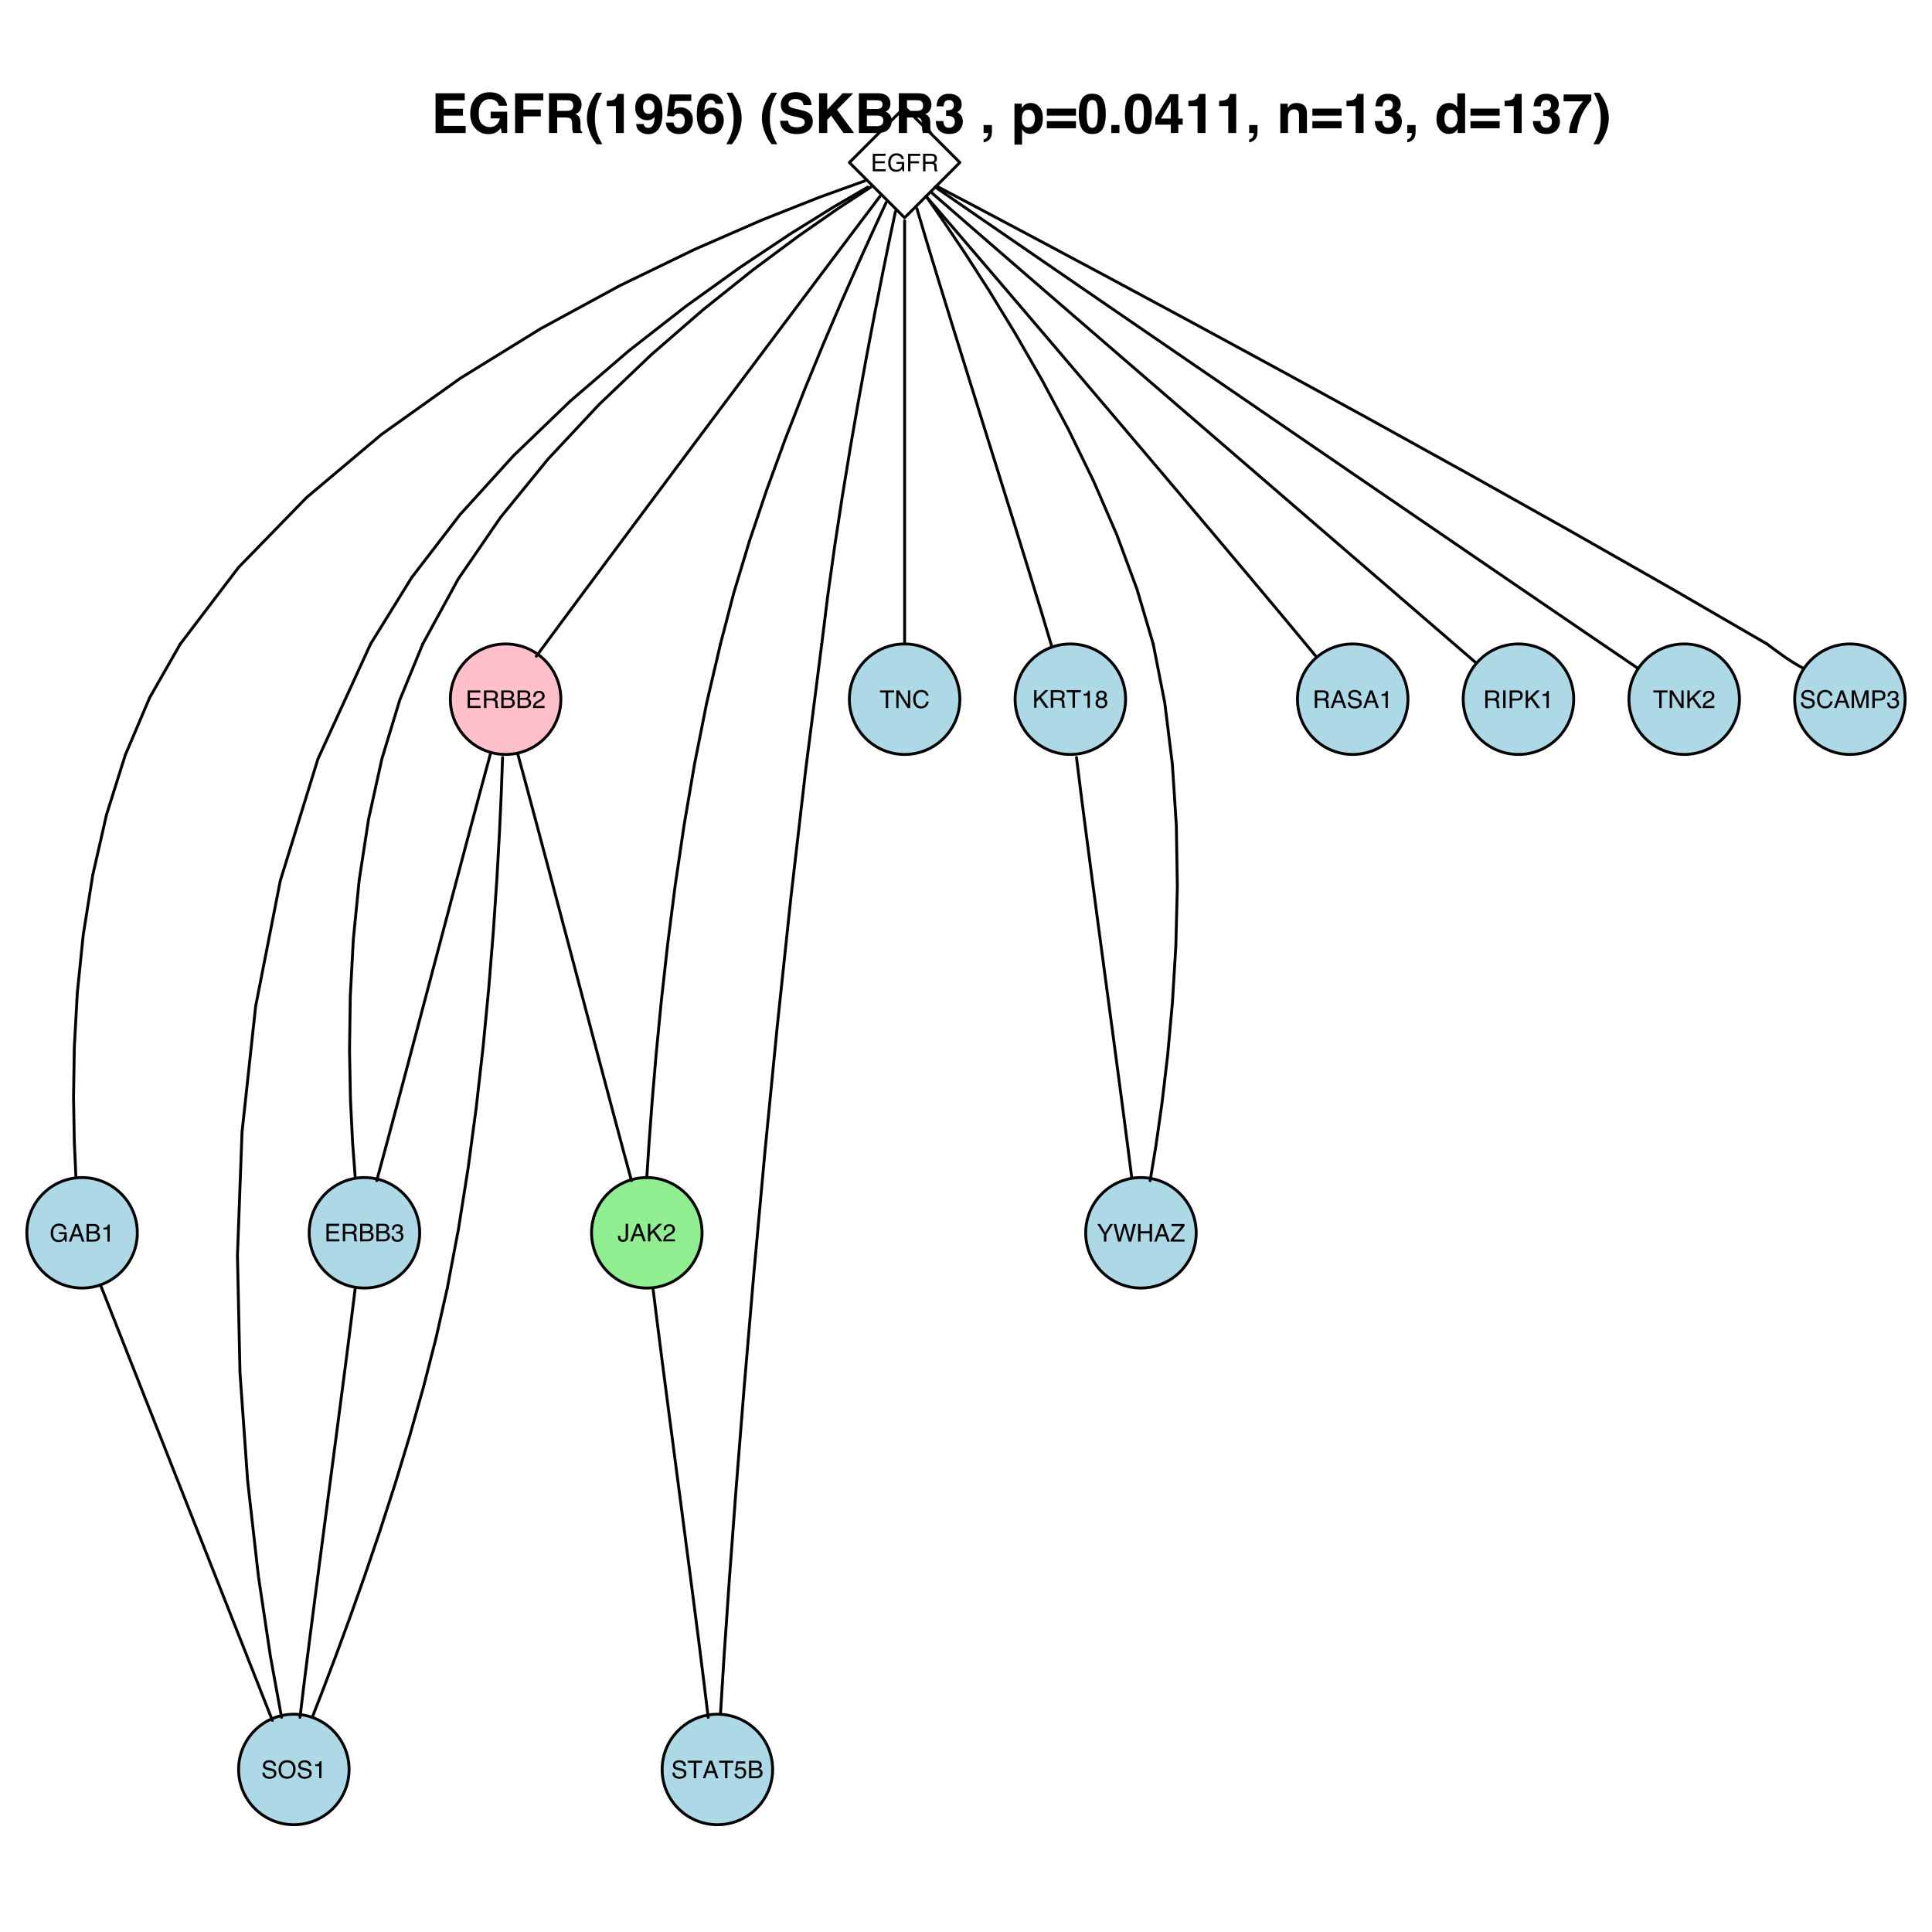 <?xml version="1.0" encoding="UTF-8"?>
<svg xmlns="http://www.w3.org/2000/svg" xmlns:xlink="http://www.w3.org/1999/xlink" width="504pt" height="504pt" viewBox="0 0 504 504" version="1.1">
<defs>
<g>
<symbol overflow="visible" id="glyph0-0">
<path style="stroke:none;" d="M 0.203 0 L 0.203 -4.578 L 3.828 -4.578 L 3.828 0 Z M 3.266 -0.578 L 3.266 -4 L 0.781 -4 L 0.781 -0.578 Z "/>
</symbol>
<symbol overflow="visible" id="glyph0-1">
<path style="stroke:none;" d="M 0.547 -4.578 L 3.875 -4.578 L 3.875 -4.016 L 1.156 -4.016 L 1.156 -2.625 L 3.672 -2.625 L 3.672 -2.094 L 1.156 -2.094 L 1.156 -0.547 L 3.922 -0.547 L 3.922 0 L 0.547 0 Z M 2.234 -4.578 Z "/>
</symbol>
<symbol overflow="visible" id="glyph0-2">
<path style="stroke:none;" d="M 2.469 -4.688 C 2.895 -4.688 3.266 -4.602 3.578 -4.438 C 4.035 -4.195 4.312 -3.781 4.406 -3.188 L 3.797 -3.188 C 3.723 -3.52 3.566 -3.758 3.328 -3.906 C 3.098 -4.062 2.805 -4.141 2.453 -4.141 C 2.023 -4.141 1.664 -3.977 1.375 -3.656 C 1.082 -3.344 0.938 -2.875 0.938 -2.25 C 0.938 -1.707 1.055 -1.266 1.297 -0.922 C 1.535 -0.578 1.926 -0.406 2.469 -0.406 C 2.883 -0.406 3.227 -0.523 3.5 -0.766 C 3.77 -1.004 3.906 -1.395 3.906 -1.938 L 2.484 -1.938 L 2.484 -2.453 L 4.484 -2.453 L 4.484 0 L 4.094 0 L 3.938 -0.594 C 3.727 -0.363 3.539 -0.203 3.375 -0.109 C 3.102 0.047 2.758 0.125 2.344 0.125 C 1.801 0.125 1.336 -0.051 0.953 -0.406 C 0.523 -0.844 0.312 -1.445 0.312 -2.219 C 0.312 -2.977 0.52 -3.586 0.938 -4.047 C 1.32 -4.473 1.832 -4.688 2.469 -4.688 Z M 2.359 -4.703 Z "/>
</symbol>
<symbol overflow="visible" id="glyph0-3">
<path style="stroke:none;" d="M 0.547 -4.578 L 3.719 -4.578 L 3.719 -4.016 L 1.172 -4.016 L 1.172 -2.625 L 3.406 -2.625 L 3.406 -2.078 L 1.172 -2.078 L 1.172 0 L 0.547 0 Z "/>
</symbol>
<symbol overflow="visible" id="glyph0-4">
<path style="stroke:none;" d="M 2.609 -2.484 C 2.898 -2.484 3.129 -2.539 3.297 -2.656 C 3.473 -2.77 3.562 -2.977 3.562 -3.281 C 3.562 -3.602 3.441 -3.828 3.203 -3.953 C 3.078 -4.016 2.906 -4.047 2.688 -4.047 L 1.188 -4.047 L 1.188 -2.484 Z M 0.562 -4.578 L 2.672 -4.578 C 3.023 -4.578 3.316 -4.523 3.547 -4.422 C 3.973 -4.223 4.188 -3.863 4.188 -3.344 C 4.188 -3.062 4.129 -2.832 4.016 -2.656 C 3.898 -2.488 3.742 -2.352 3.547 -2.25 C 3.723 -2.176 3.852 -2.078 3.938 -1.953 C 4.031 -1.836 4.082 -1.648 4.094 -1.391 L 4.109 -0.766 C 4.117 -0.598 4.133 -0.473 4.156 -0.391 C 4.195 -0.242 4.266 -0.148 4.359 -0.109 L 4.359 0 L 3.594 0 C 3.57 -0.039 3.555 -0.094 3.547 -0.156 C 3.535 -0.219 3.523 -0.336 3.516 -0.516 L 3.484 -1.281 C 3.461 -1.57 3.348 -1.77 3.141 -1.875 C 3.023 -1.938 2.844 -1.969 2.594 -1.969 L 1.188 -1.969 L 1.188 0 L 0.562 0 Z "/>
</symbol>
<symbol overflow="visible" id="glyph0-5">
<path style="stroke:none;" d="M 2.203 -2.641 C 2.461 -2.641 2.664 -2.676 2.812 -2.75 C 3.039 -2.863 3.156 -3.066 3.156 -3.359 C 3.156 -3.66 3.035 -3.863 2.797 -3.969 C 2.66 -4.031 2.457 -4.062 2.188 -4.062 L 1.078 -4.062 L 1.078 -2.641 Z M 2.406 -0.531 C 2.789 -0.531 3.062 -0.641 3.219 -0.859 C 3.32 -0.992 3.375 -1.16 3.375 -1.359 C 3.375 -1.691 3.227 -1.922 2.938 -2.047 C 2.781 -2.109 2.57 -2.141 2.312 -2.141 L 1.078 -2.141 L 1.078 -0.531 Z M 0.469 -4.578 L 2.438 -4.578 C 2.969 -4.578 3.348 -4.414 3.578 -4.094 C 3.711 -3.906 3.781 -3.688 3.781 -3.438 C 3.781 -3.145 3.695 -2.91 3.531 -2.734 C 3.445 -2.629 3.32 -2.539 3.156 -2.469 C 3.395 -2.375 3.57 -2.27 3.688 -2.156 C 3.895 -1.957 4 -1.68 4 -1.328 C 4 -1.035 3.906 -0.77 3.719 -0.531 C 3.445 -0.176 3.008 0 2.406 0 L 0.469 0 Z "/>
</symbol>
<symbol overflow="visible" id="glyph0-6">
<path style="stroke:none;" d="M 0.203 0 C 0.223 -0.383 0.301 -0.719 0.438 -1 C 0.57 -1.281 0.844 -1.539 1.25 -1.781 L 1.844 -2.125 C 2.113 -2.281 2.301 -2.41 2.406 -2.516 C 2.57 -2.691 2.656 -2.891 2.656 -3.109 C 2.656 -3.367 2.578 -3.57 2.422 -3.719 C 2.266 -3.875 2.062 -3.953 1.812 -3.953 C 1.426 -3.953 1.16 -3.812 1.016 -3.531 C 0.93 -3.375 0.883 -3.156 0.875 -2.875 L 0.312 -2.875 C 0.312 -3.258 0.379 -3.578 0.516 -3.828 C 0.766 -4.254 1.195 -4.469 1.812 -4.469 C 2.32 -4.469 2.691 -4.328 2.922 -4.047 C 3.16 -3.773 3.281 -3.473 3.281 -3.141 C 3.281 -2.785 3.156 -2.477 2.906 -2.219 C 2.758 -2.07 2.5 -1.895 2.125 -1.688 L 1.703 -1.453 C 1.492 -1.336 1.332 -1.227 1.219 -1.125 C 1.008 -0.945 0.879 -0.75 0.828 -0.531 L 3.266 -0.531 L 3.266 0 Z "/>
</symbol>
<symbol overflow="visible" id="glyph0-7">
<path style="stroke:none;" d="M 1.656 0.125 C 1.125 0.125 0.738 -0.02 0.5 -0.312 C 0.27 -0.602 0.156 -0.957 0.156 -1.375 L 0.734 -1.375 C 0.766 -1.082 0.82 -0.867 0.906 -0.734 C 1.051 -0.504 1.312 -0.391 1.688 -0.391 C 1.977 -0.391 2.211 -0.469 2.391 -0.625 C 2.578 -0.781 2.672 -0.984 2.672 -1.234 C 2.672 -1.547 2.57 -1.758 2.375 -1.875 C 2.188 -2 1.926 -2.062 1.594 -2.062 C 1.562 -2.062 1.523 -2.062 1.484 -2.062 C 1.441 -2.062 1.406 -2.062 1.375 -2.062 L 1.375 -2.547 C 1.426 -2.547 1.473 -2.539 1.516 -2.531 C 1.555 -2.531 1.598 -2.531 1.641 -2.531 C 1.848 -2.531 2.02 -2.566 2.156 -2.641 C 2.395 -2.754 2.516 -2.961 2.516 -3.266 C 2.516 -3.484 2.438 -3.648 2.281 -3.766 C 2.125 -3.891 1.941 -3.953 1.734 -3.953 C 1.359 -3.953 1.098 -3.828 0.953 -3.578 C 0.867 -3.441 0.82 -3.25 0.812 -3 L 0.266 -3 C 0.266 -3.332 0.332 -3.613 0.469 -3.844 C 0.695 -4.258 1.098 -4.469 1.672 -4.469 C 2.117 -4.469 2.469 -4.363 2.719 -4.156 C 2.969 -3.957 3.094 -3.664 3.094 -3.281 C 3.094 -3.008 3.02 -2.785 2.875 -2.609 C 2.781 -2.504 2.66 -2.422 2.516 -2.359 C 2.754 -2.297 2.938 -2.172 3.062 -1.984 C 3.195 -1.805 3.266 -1.582 3.266 -1.312 C 3.266 -0.895 3.125 -0.551 2.844 -0.281 C 2.562 -0.008 2.164 0.125 1.656 0.125 Z "/>
</symbol>
<symbol overflow="visible" id="glyph0-8">
<path style="stroke:none;" d="M 2.828 -1.875 L 2.141 -3.891 L 1.406 -1.875 Z M 1.812 -4.578 L 2.516 -4.578 L 4.172 0 L 3.5 0 L 3.031 -1.375 L 1.219 -1.375 L 0.734 0 L 0.094 0 Z M 2.141 -4.578 Z "/>
</symbol>
<symbol overflow="visible" id="glyph0-9">
<path style="stroke:none;" d="M 0.609 -3.156 L 0.609 -3.594 C 1.016 -3.625 1.297 -3.688 1.453 -3.781 C 1.617 -3.875 1.738 -4.094 1.812 -4.438 L 2.25 -4.438 L 2.25 0 L 1.656 0 L 1.656 -3.156 Z "/>
</symbol>
<symbol overflow="visible" id="glyph0-10">
<path style="stroke:none;" d="M 3.812 -4.578 L 3.812 -4.031 L 2.266 -4.031 L 2.266 0 L 1.641 0 L 1.641 -4.031 L 0.109 -4.031 L 0.109 -4.578 Z "/>
</symbol>
<symbol overflow="visible" id="glyph0-11">
<path style="stroke:none;" d="M 0.484 -4.578 L 1.219 -4.578 L 3.531 -0.875 L 3.531 -4.578 L 4.109 -4.578 L 4.109 0 L 3.422 0 L 1.078 -3.703 L 1.078 0 L 0.484 0 Z M 2.266 -4.578 Z "/>
</symbol>
<symbol overflow="visible" id="glyph0-12">
<path style="stroke:none;" d="M 2.406 -4.703 C 2.988 -4.703 3.438 -4.547 3.75 -4.234 C 4.07 -3.93 4.254 -3.586 4.297 -3.203 L 3.688 -3.203 C 3.625 -3.492 3.488 -3.723 3.281 -3.891 C 3.07 -4.066 2.785 -4.156 2.422 -4.156 C 1.973 -4.156 1.609 -3.992 1.328 -3.672 C 1.047 -3.359 0.906 -2.879 0.906 -2.234 C 0.906 -1.691 1.031 -1.254 1.281 -0.922 C 1.531 -0.586 1.906 -0.422 2.406 -0.422 C 2.863 -0.422 3.211 -0.598 3.453 -0.953 C 3.578 -1.141 3.672 -1.383 3.734 -1.688 L 4.344 -1.688 C 4.281 -1.195 4.098 -0.789 3.797 -0.469 C 3.43 -0.07 2.941 0.125 2.328 0.125 C 1.797 0.125 1.352 -0.035 1 -0.359 C 0.52 -0.785 0.281 -1.441 0.281 -2.328 C 0.281 -3.004 0.457 -3.562 0.812 -4 C 1.195 -4.469 1.727 -4.703 2.406 -4.703 Z M 2.281 -4.703 Z "/>
</symbol>
<symbol overflow="visible" id="glyph0-13">
<path style="stroke:none;" d="M 2.734 -1.359 C 2.734 -0.973 2.676 -0.676 2.562 -0.469 C 2.344 -0.07 1.938 0.125 1.344 0.125 C 1.008 0.125 0.719 0.031 0.469 -0.156 C 0.227 -0.344 0.109 -0.676 0.109 -1.156 L 0.109 -1.469 L 0.688 -1.469 L 0.688 -1.156 C 0.688 -0.906 0.742 -0.719 0.859 -0.594 C 0.973 -0.469 1.145 -0.406 1.375 -0.406 C 1.707 -0.406 1.922 -0.516 2.016 -0.734 C 2.078 -0.879 2.109 -1.145 2.109 -1.531 L 2.109 -4.578 L 2.734 -4.578 Z "/>
</symbol>
<symbol overflow="visible" id="glyph0-14">
<path style="stroke:none;" d="M 0.484 -4.578 L 1.094 -4.578 L 1.094 -2.344 L 3.312 -4.578 L 4.172 -4.578 L 2.266 -2.734 L 4.234 0 L 3.422 0 L 1.828 -2.297 L 1.094 -1.594 L 1.094 0 L 0.484 0 Z "/>
</symbol>
<symbol overflow="visible" id="glyph0-15">
<path style="stroke:none;" d="M 1.734 -2.594 C 1.984 -2.594 2.176 -2.66 2.312 -2.797 C 2.445 -2.93 2.516 -3.098 2.516 -3.297 C 2.516 -3.461 2.445 -3.613 2.312 -3.75 C 2.188 -3.883 1.988 -3.953 1.719 -3.953 C 1.445 -3.953 1.25 -3.883 1.125 -3.75 C 1.008 -3.613 0.953 -3.453 0.953 -3.266 C 0.953 -3.047 1.031 -2.879 1.188 -2.766 C 1.344 -2.648 1.523 -2.594 1.734 -2.594 Z M 1.766 -0.391 C 2.023 -0.391 2.238 -0.457 2.406 -0.594 C 2.582 -0.727 2.672 -0.938 2.672 -1.219 C 2.672 -1.508 2.582 -1.727 2.406 -1.875 C 2.227 -2.02 2.004 -2.094 1.734 -2.094 C 1.461 -2.094 1.238 -2.016 1.062 -1.859 C 0.895 -1.711 0.812 -1.504 0.812 -1.234 C 0.812 -1.004 0.891 -0.805 1.047 -0.641 C 1.203 -0.473 1.441 -0.391 1.766 -0.391 Z M 0.969 -2.375 C 0.812 -2.438 0.691 -2.516 0.609 -2.609 C 0.441 -2.773 0.359 -2.988 0.359 -3.25 C 0.359 -3.582 0.477 -3.867 0.719 -4.109 C 0.957 -4.348 1.301 -4.469 1.75 -4.469 C 2.176 -4.469 2.508 -4.352 2.75 -4.125 C 2.988 -3.906 3.109 -3.645 3.109 -3.344 C 3.109 -3.062 3.039 -2.836 2.906 -2.672 C 2.82 -2.566 2.695 -2.469 2.531 -2.375 C 2.719 -2.289 2.863 -2.195 2.969 -2.094 C 3.164 -1.883 3.266 -1.613 3.266 -1.281 C 3.266 -0.883 3.133 -0.551 2.875 -0.281 C 2.613 -0.008 2.238 0.125 1.75 0.125 C 1.32 0.125 0.957 0.008 0.656 -0.219 C 0.352 -0.457 0.203 -0.801 0.203 -1.25 C 0.203 -1.508 0.266 -1.734 0.391 -1.922 C 0.523 -2.117 0.719 -2.27 0.969 -2.375 Z "/>
</symbol>
<symbol overflow="visible" id="glyph0-16">
<path style="stroke:none;" d="M 0.891 -1.469 C 0.898 -1.219 0.961 -1.008 1.078 -0.844 C 1.273 -0.539 1.633 -0.391 2.156 -0.391 C 2.395 -0.391 2.609 -0.422 2.797 -0.484 C 3.16 -0.617 3.344 -0.852 3.344 -1.188 C 3.344 -1.426 3.266 -1.602 3.109 -1.719 C 2.953 -1.82 2.707 -1.91 2.375 -1.984 L 1.75 -2.125 C 1.352 -2.219 1.066 -2.316 0.891 -2.422 C 0.598 -2.617 0.453 -2.906 0.453 -3.281 C 0.453 -3.688 0.594 -4.02 0.875 -4.281 C 1.164 -4.551 1.57 -4.688 2.094 -4.688 C 2.57 -4.688 2.977 -4.57 3.312 -4.344 C 3.645 -4.113 3.812 -3.742 3.812 -3.234 L 3.234 -3.234 C 3.203 -3.473 3.133 -3.66 3.031 -3.797 C 2.844 -4.035 2.523 -4.156 2.078 -4.156 C 1.711 -4.156 1.445 -4.078 1.281 -3.922 C 1.125 -3.766 1.047 -3.586 1.047 -3.391 C 1.047 -3.16 1.141 -2.992 1.328 -2.891 C 1.453 -2.828 1.727 -2.742 2.156 -2.641 L 2.797 -2.5 C 3.109 -2.426 3.348 -2.328 3.516 -2.203 C 3.805 -1.992 3.953 -1.688 3.953 -1.281 C 3.953 -0.77 3.766 -0.406 3.391 -0.188 C 3.023 0.031 2.598 0.141 2.109 0.141 C 1.547 0.141 1.102 -0.004 0.781 -0.297 C 0.457 -0.586 0.301 -0.977 0.312 -1.469 Z M 2.141 -4.703 Z "/>
</symbol>
<symbol overflow="visible" id="glyph0-17">
<path style="stroke:none;" d="M 2.453 -4.703 C 3.266 -4.703 3.863 -4.441 4.25 -3.922 C 4.551 -3.516 4.703 -2.992 4.703 -2.359 C 4.703 -1.68 4.531 -1.113 4.188 -0.656 C 3.781 -0.125 3.203 0.141 2.453 0.141 C 1.742 0.141 1.188 -0.094 0.781 -0.562 C 0.426 -1.008 0.25 -1.578 0.25 -2.266 C 0.25 -2.879 0.398 -3.406 0.703 -3.844 C 1.098 -4.414 1.68 -4.703 2.453 -4.703 Z M 2.516 -0.422 C 3.066 -0.422 3.461 -0.613 3.703 -1 C 3.953 -1.395 4.078 -1.848 4.078 -2.359 C 4.078 -2.891 3.938 -3.316 3.656 -3.641 C 3.375 -3.973 2.988 -4.141 2.5 -4.141 C 2.02 -4.141 1.629 -3.977 1.328 -3.656 C 1.035 -3.332 0.891 -2.852 0.891 -2.219 C 0.891 -1.719 1.016 -1.289 1.266 -0.938 C 1.523 -0.594 1.941 -0.422 2.516 -0.422 Z M 2.484 -4.703 Z "/>
</symbol>
<symbol overflow="visible" id="glyph0-18">
<path style="stroke:none;" d="M 0.781 -1.141 C 0.82 -0.816 0.973 -0.594 1.234 -0.469 C 1.367 -0.406 1.52 -0.375 1.688 -0.375 C 2.02 -0.375 2.266 -0.477 2.422 -0.688 C 2.586 -0.906 2.672 -1.145 2.672 -1.406 C 2.672 -1.719 2.57 -1.957 2.375 -2.125 C 2.188 -2.289 1.961 -2.375 1.703 -2.375 C 1.504 -2.375 1.336 -2.336 1.203 -2.266 C 1.066 -2.191 0.953 -2.086 0.859 -1.953 L 0.375 -1.984 L 0.703 -4.391 L 3.016 -4.391 L 3.016 -3.844 L 1.125 -3.844 L 0.938 -2.609 C 1.039 -2.68 1.141 -2.738 1.234 -2.781 C 1.398 -2.844 1.594 -2.875 1.812 -2.875 C 2.219 -2.875 2.562 -2.742 2.844 -2.484 C 3.133 -2.223 3.281 -1.891 3.281 -1.484 C 3.281 -1.066 3.148 -0.695 2.891 -0.375 C 2.629 -0.051 2.211 0.109 1.641 0.109 C 1.273 0.109 0.953 0.008 0.672 -0.188 C 0.391 -0.395 0.234 -0.711 0.203 -1.141 Z "/>
</symbol>
<symbol overflow="visible" id="glyph0-19">
<path style="stroke:none;" d="M 0.125 -4.578 L 0.859 -4.578 L 2.172 -2.375 L 3.484 -4.578 L 4.203 -4.578 L 2.484 -1.844 L 2.484 0 L 1.859 0 L 1.859 -1.844 Z M 2.172 -4.578 Z "/>
</symbol>
<symbol overflow="visible" id="glyph0-20">
<path style="stroke:none;" d="M 0.781 -4.578 L 1.656 -0.859 L 2.688 -4.578 L 3.359 -4.578 L 4.391 -0.859 L 5.25 -4.578 L 5.938 -4.578 L 4.734 0 L 4.078 0 L 3.016 -3.797 L 1.969 0 L 1.312 0 L 0.109 -4.578 Z "/>
</symbol>
<symbol overflow="visible" id="glyph0-21">
<path style="stroke:none;" d="M 0.5 -4.578 L 1.125 -4.578 L 1.125 -2.688 L 3.5 -2.688 L 3.5 -4.578 L 4.125 -4.578 L 4.125 0 L 3.5 0 L 3.5 -2.141 L 1.125 -2.141 L 1.125 0 L 0.5 0 Z "/>
</symbol>
<symbol overflow="visible" id="glyph0-22">
<path style="stroke:none;" d="M 0.141 -0.516 L 2.953 -4.031 L 0.359 -4.031 L 0.359 -4.578 L 3.75 -4.578 L 3.75 -4.047 L 0.922 -0.547 L 3.75 -0.547 L 3.75 0 L 0.141 0 Z M 2.047 -4.578 Z "/>
</symbol>
<symbol overflow="visible" id="glyph0-23">
<path style="stroke:none;" d="M 0.625 -4.578 L 1.25 -4.578 L 1.25 0 L 0.625 0 Z "/>
</symbol>
<symbol overflow="visible" id="glyph0-24">
<path style="stroke:none;" d="M 0.547 -4.578 L 2.609 -4.578 C 3.016 -4.578 3.336 -4.461 3.578 -4.234 C 3.828 -4.004 3.953 -3.68 3.953 -3.266 C 3.953 -2.91 3.844 -2.598 3.625 -2.328 C 3.406 -2.066 3.066 -1.938 2.609 -1.938 L 1.172 -1.938 L 1.172 0 L 0.547 0 Z M 3.328 -3.266 C 3.328 -3.598 3.203 -3.82 2.953 -3.938 C 2.816 -4.008 2.629 -4.047 2.391 -4.047 L 1.172 -4.047 L 1.172 -2.453 L 2.391 -2.453 C 2.672 -2.453 2.895 -2.508 3.062 -2.625 C 3.238 -2.75 3.328 -2.961 3.328 -3.266 Z "/>
</symbol>
<symbol overflow="visible" id="glyph0-25">
<path style="stroke:none;" d="M 0.469 -4.578 L 1.359 -4.578 L 2.672 -0.703 L 3.969 -4.578 L 4.859 -4.578 L 4.859 0 L 4.266 0 L 4.266 -2.703 C 4.266 -2.797 4.266 -2.945 4.266 -3.156 C 4.273 -3.375 4.281 -3.609 4.281 -3.859 L 2.969 0 L 2.359 0 L 1.047 -3.859 L 1.047 -3.719 C 1.047 -3.602 1.047 -3.43 1.047 -3.203 C 1.055 -2.973 1.062 -2.805 1.062 -2.703 L 1.062 0 L 0.469 0 Z "/>
</symbol>
<symbol overflow="visible" id="glyph1-0">
<path style="stroke:none;" d="M 1.078 0 L 1.078 -10.375 L 9.438 -10.375 L 9.438 0 Z M 8.141 -1.297 L 8.141 -9.078 L 2.375 -9.078 L 2.375 -1.297 Z "/>
</symbol>
<symbol overflow="visible" id="glyph1-1">
<path style="stroke:none;" d="M 8.766 -8.531 L 3.281 -8.531 L 3.281 -6.328 L 8.312 -6.328 L 8.312 -4.531 L 3.281 -4.531 L 3.281 -1.859 L 9.016 -1.859 L 9.016 0 L 1.156 0 L 1.156 -10.375 L 8.766 -10.375 Z "/>
</symbol>
<symbol overflow="visible" id="glyph1-2">
<path style="stroke:none;" d="M 8.062 -7.125 C 7.906 -7.832 7.504 -8.328 6.859 -8.609 C 6.504 -8.766 6.109 -8.844 5.672 -8.844 C 4.836 -8.844 4.148 -8.523 3.609 -7.891 C 3.078 -7.266 2.812 -6.32 2.812 -5.062 C 2.812 -3.781 3.102 -2.875 3.688 -2.344 C 4.27 -1.812 4.93 -1.547 5.672 -1.547 C 6.398 -1.547 6.992 -1.754 7.453 -2.172 C 7.922 -2.598 8.207 -3.148 8.312 -3.828 L 5.922 -3.828 L 5.922 -5.562 L 10.234 -5.562 L 10.234 0 L 8.797 0 L 8.578 -1.297 C 8.16 -0.805 7.785 -0.457 7.453 -0.25 C 6.879 0.102 6.176 0.281 5.344 0.281 C 3.969 0.281 2.844 -0.195 1.969 -1.156 C 1.051 -2.113 0.594 -3.422 0.594 -5.078 C 0.594 -6.754 1.055 -8.098 1.984 -9.109 C 2.91 -10.129 4.133 -10.641 5.656 -10.641 C 6.969 -10.641 8.023 -10.301 8.828 -9.625 C 9.629 -8.957 10.086 -8.125 10.203 -7.125 Z M 5.641 -10.641 Z "/>
</symbol>
<symbol overflow="visible" id="glyph1-3">
<path style="stroke:none;" d="M 1.094 -10.359 L 8.453 -10.359 L 8.453 -8.531 L 3.25 -8.531 L 3.25 -6.141 L 7.797 -6.141 L 7.797 -4.344 L 3.25 -4.344 L 3.25 0 L 1.094 0 Z "/>
</symbol>
<symbol overflow="visible" id="glyph1-4">
<path style="stroke:none;" d="M 3.266 -8.562 L 3.266 -5.781 L 5.719 -5.781 C 6.207 -5.781 6.57 -5.836 6.812 -5.953 C 7.25 -6.148 7.469 -6.539 7.469 -7.125 C 7.469 -7.75 7.258 -8.172 6.844 -8.391 C 6.602 -8.504 6.25 -8.562 5.781 -8.562 Z M 6.234 -10.375 C 6.961 -10.352 7.52 -10.258 7.906 -10.094 C 8.301 -9.938 8.633 -9.695 8.906 -9.375 C 9.133 -9.113 9.312 -8.82 9.438 -8.5 C 9.57 -8.188 9.641 -7.828 9.641 -7.422 C 9.641 -6.922 9.516 -6.43 9.266 -5.953 C 9.016 -5.484 8.602 -5.148 8.031 -4.953 C 8.508 -4.754 8.848 -4.477 9.047 -4.125 C 9.242 -3.781 9.344 -3.242 9.344 -2.516 L 9.344 -1.812 C 9.344 -1.344 9.363 -1.02 9.406 -0.844 C 9.457 -0.582 9.586 -0.391 9.797 -0.266 L 9.797 0 L 7.422 0 C 7.348 -0.227 7.301 -0.414 7.281 -0.562 C 7.219 -0.844 7.188 -1.141 7.188 -1.453 L 7.172 -2.406 C 7.16 -3.07 7.035 -3.516 6.797 -3.734 C 6.566 -3.953 6.133 -4.062 5.5 -4.062 L 3.266 -4.062 L 3.266 0 L 1.141 0 L 1.141 -10.375 Z "/>
</symbol>
<symbol overflow="visible" id="glyph1-5">
<path style="stroke:none;" d="M 1.453 -7.75 C 1.816 -8.613 2.359 -9.539 3.078 -10.531 L 4.594 -10.531 L 4.156 -9.75 C 3.562 -8.664 3.148 -7.531 2.922 -6.344 C 2.773 -5.562 2.703 -4.711 2.703 -3.797 C 2.703 -2.359 2.91 -1.039 3.328 0.156 C 3.566 0.875 4 1.789 4.625 2.906 L 3.141 2.906 L 2.641 2.219 C 2.316 1.812 1.973 1.195 1.609 0.375 C 0.953 -1.082 0.625 -2.516 0.625 -3.922 C 0.625 -5.211 0.898 -6.488 1.453 -7.75 Z "/>
</symbol>
<symbol overflow="visible" id="glyph1-6">
<path style="stroke:none;" d="M 1 -7.031 L 1 -8.406 C 1.633 -8.426 2.078 -8.469 2.328 -8.531 C 2.734 -8.613 3.062 -8.789 3.312 -9.062 C 3.488 -9.238 3.617 -9.484 3.703 -9.797 C 3.754 -9.973 3.781 -10.109 3.781 -10.203 L 5.453 -10.203 L 5.453 0 L 3.391 0 L 3.391 -7.031 Z "/>
</symbol>
<symbol overflow="visible" id="glyph1-7">
<path style="stroke:none;" d="M 0.422 -6.609 C 0.422 -7.703 0.738 -8.586 1.375 -9.266 C 2.008 -9.941 2.828 -10.281 3.828 -10.281 C 5.379 -10.281 6.445 -9.594 7.031 -8.219 C 7.352 -7.445 7.516 -6.426 7.516 -5.156 C 7.516 -3.914 7.359 -2.883 7.047 -2.062 C 6.441 -0.488 5.344 0.297 3.75 0.297 C 2.977 0.297 2.285 0.07 1.672 -0.375 C 1.066 -0.832 0.723 -1.492 0.641 -2.359 L 2.625 -2.359 C 2.676 -2.055 2.801 -1.812 3 -1.625 C 3.207 -1.438 3.484 -1.344 3.828 -1.344 C 4.492 -1.344 4.957 -1.711 5.219 -2.453 C 5.363 -2.848 5.457 -3.438 5.5 -4.219 C 5.312 -3.988 5.117 -3.812 4.922 -3.688 C 4.547 -3.457 4.082 -3.344 3.531 -3.344 C 2.719 -3.344 1.992 -3.625 1.359 -4.188 C 0.734 -4.75 0.422 -5.555 0.422 -6.609 Z M 3.969 -4.984 C 4.238 -4.984 4.5 -5.062 4.75 -5.219 C 5.207 -5.508 5.438 -6.016 5.438 -6.734 C 5.438 -7.305 5.301 -7.758 5.031 -8.094 C 4.758 -8.438 4.391 -8.609 3.922 -8.609 C 3.578 -8.609 3.281 -8.516 3.031 -8.328 C 2.656 -8.023 2.469 -7.516 2.469 -6.797 C 2.469 -6.191 2.586 -5.738 2.828 -5.438 C 3.078 -5.133 3.457 -4.984 3.969 -4.984 Z "/>
</symbol>
<symbol overflow="visible" id="glyph1-8">
<path style="stroke:none;" d="M 2.375 -2.734 C 2.457 -2.297 2.609 -1.957 2.828 -1.719 C 3.055 -1.477 3.383 -1.359 3.812 -1.359 C 4.312 -1.359 4.691 -1.531 4.953 -1.875 C 5.211 -2.227 5.344 -2.672 5.344 -3.203 C 5.344 -3.723 5.219 -4.16 4.969 -4.516 C 4.727 -4.879 4.352 -5.062 3.844 -5.062 C 3.594 -5.062 3.379 -5.031 3.203 -4.969 C 2.891 -4.852 2.656 -4.645 2.5 -4.344 L 0.703 -4.438 L 1.406 -10.062 L 7.031 -10.062 L 7.031 -8.359 L 2.859 -8.359 L 2.5 -6.141 C 2.812 -6.336 3.051 -6.469 3.219 -6.531 C 3.508 -6.645 3.863 -6.703 4.281 -6.703 C 5.125 -6.703 5.859 -6.414 6.484 -5.844 C 7.117 -5.281 7.438 -4.457 7.438 -3.375 C 7.438 -2.426 7.133 -1.582 6.531 -0.844 C 5.926 -0.102 5.02 0.266 3.812 0.266 C 2.844 0.266 2.047 0.004 1.422 -0.516 C 0.797 -1.035 0.445 -1.773 0.375 -2.734 Z "/>
</symbol>
<symbol overflow="visible" id="glyph1-9">
<path style="stroke:none;" d="M 2.469 -3.234 C 2.469 -2.68 2.613 -2.227 2.906 -1.875 C 3.195 -1.531 3.57 -1.359 4.031 -1.359 C 4.477 -1.359 4.828 -1.523 5.078 -1.859 C 5.336 -2.203 5.469 -2.641 5.469 -3.172 C 5.469 -3.766 5.32 -4.219 5.031 -4.531 C 4.738 -4.852 4.379 -5.016 3.953 -5.016 C 3.617 -5.016 3.316 -4.91 3.047 -4.703 C 2.66 -4.398 2.469 -3.91 2.469 -3.234 Z M 5.281 -7.625 C 5.281 -7.789 5.219 -7.973 5.094 -8.172 C 4.875 -8.492 4.547 -8.656 4.109 -8.656 C 3.461 -8.656 3 -8.289 2.719 -7.562 C 2.57 -7.156 2.469 -6.555 2.406 -5.766 C 2.656 -6.066 2.941 -6.285 3.266 -6.422 C 3.598 -6.555 3.977 -6.625 4.406 -6.625 C 5.312 -6.625 6.051 -6.316 6.625 -5.703 C 7.207 -5.086 7.5 -4.301 7.5 -3.344 C 7.5 -2.383 7.211 -1.539 6.641 -0.812 C 6.078 -0.094 5.195 0.266 4 0.266 C 2.719 0.266 1.77 -0.27 1.156 -1.344 C 0.688 -2.188 0.453 -3.27 0.453 -4.594 C 0.453 -5.375 0.484 -6.008 0.547 -6.5 C 0.66 -7.363 0.891 -8.082 1.234 -8.656 C 1.523 -9.145 1.906 -9.539 2.375 -9.844 C 2.844 -10.145 3.406 -10.297 4.062 -10.297 C 5.008 -10.297 5.766 -10.051 6.328 -9.562 C 6.891 -9.082 7.207 -8.438 7.281 -7.625 Z "/>
</symbol>
<symbol overflow="visible" id="glyph1-10">
<path style="stroke:none;" d="M 1.688 -10.531 C 2.406 -9.539 2.945 -8.613 3.312 -7.75 C 3.863 -6.488 4.141 -5.211 4.141 -3.922 C 4.141 -2.516 3.816 -1.082 3.172 0.375 C 2.797 1.195 2.445 1.812 2.125 2.219 L 1.625 2.906 L 0.141 2.906 C 0.766 1.789 1.195 0.875 1.438 0.156 C 1.852 -1.039 2.062 -2.359 2.062 -3.797 C 2.062 -4.711 1.988 -5.562 1.844 -6.344 C 1.613 -7.531 1.203 -8.664 0.609 -9.75 L 0.188 -10.531 Z "/>
</symbol>
<symbol overflow="visible" id="glyph1-11">
<path style="stroke:none;" d=""/>
</symbol>
<symbol overflow="visible" id="glyph1-12">
<path style="stroke:none;" d="M 2.672 -3.203 C 2.734 -2.723 2.859 -2.367 3.047 -2.141 C 3.398 -1.711 4.004 -1.5 4.859 -1.5 C 5.367 -1.5 5.785 -1.555 6.109 -1.672 C 6.711 -1.879 7.016 -2.281 7.016 -2.875 C 7.016 -3.219 6.863 -3.484 6.562 -3.672 C 6.258 -3.848 5.789 -4.008 5.156 -4.156 L 4.047 -4.391 C 2.973 -4.641 2.227 -4.906 1.812 -5.188 C 1.113 -5.664 0.766 -6.414 0.766 -7.438 C 0.766 -8.363 1.102 -9.133 1.781 -9.75 C 2.457 -10.363 3.445 -10.672 4.75 -10.672 C 5.844 -10.672 6.773 -10.379 7.547 -9.797 C 8.316 -9.223 8.723 -8.383 8.766 -7.281 L 6.688 -7.281 C 6.645 -7.906 6.367 -8.348 5.859 -8.609 C 5.523 -8.785 5.109 -8.875 4.609 -8.875 C 4.047 -8.875 3.598 -8.758 3.266 -8.531 C 2.93 -8.301 2.766 -7.988 2.766 -7.594 C 2.766 -7.219 2.93 -6.941 3.266 -6.766 C 3.473 -6.641 3.922 -6.492 4.609 -6.328 L 6.406 -5.906 C 7.188 -5.719 7.773 -5.469 8.172 -5.156 C 8.797 -4.664 9.109 -3.957 9.109 -3.031 C 9.109 -2.082 8.742 -1.297 8.016 -0.672 C 7.285 -0.047 6.258 0.266 4.938 0.266 C 3.594 0.266 2.531 -0.039 1.75 -0.656 C 0.977 -1.27 0.594 -2.117 0.594 -3.203 Z M 4.766 -10.688 Z "/>
</symbol>
<symbol overflow="visible" id="glyph1-13">
<path style="stroke:none;" d="M 1.125 -10.375 L 3.266 -10.375 L 3.266 -6.094 L 7.266 -10.375 L 10.062 -10.375 L 5.812 -6.094 L 10.281 0 L 7.5 0 L 4.297 -4.531 L 3.266 -3.469 L 3.266 0 L 1.125 0 Z "/>
</symbol>
<symbol overflow="visible" id="glyph1-14">
<path style="stroke:none;" d="M 3.203 -8.562 L 3.203 -6.281 L 5.75 -6.281 C 6.195 -6.281 6.562 -6.363 6.844 -6.531 C 7.133 -6.707 7.281 -7.016 7.281 -7.453 C 7.281 -7.93 7.094 -8.25 6.719 -8.406 C 6.395 -8.508 5.984 -8.562 5.484 -8.562 Z M 3.203 -4.562 L 3.203 -1.797 L 5.75 -1.797 C 6.195 -1.797 6.551 -1.859 6.812 -1.984 C 7.27 -2.211 7.5 -2.645 7.5 -3.281 C 7.5 -3.82 7.273 -4.191 6.828 -4.391 C 6.578 -4.504 6.227 -4.562 5.781 -4.562 Z M 6.172 -10.375 C 7.441 -10.352 8.344 -9.984 8.875 -9.266 C 9.188 -8.828 9.344 -8.301 9.344 -7.688 C 9.344 -7.051 9.188 -6.539 8.875 -6.156 C 8.695 -5.938 8.43 -5.738 8.078 -5.562 C 8.609 -5.375 9.008 -5.07 9.281 -4.656 C 9.551 -4.238 9.688 -3.727 9.688 -3.125 C 9.688 -2.508 9.531 -1.961 9.219 -1.484 C 9.02 -1.148 8.773 -0.875 8.484 -0.656 C 8.148 -0.406 7.754 -0.234 7.297 -0.141 C 6.848 -0.047 6.359 0 5.828 0 L 1.125 0 L 1.125 -10.375 Z "/>
</symbol>
<symbol overflow="visible" id="glyph1-15">
<path style="stroke:none;" d="M 2.344 -3.125 C 2.344 -2.719 2.41 -2.383 2.547 -2.125 C 2.785 -1.625 3.227 -1.375 3.875 -1.375 C 4.27 -1.375 4.613 -1.508 4.906 -1.781 C 5.195 -2.051 5.344 -2.441 5.344 -2.953 C 5.344 -3.617 5.07 -4.066 4.531 -4.297 C 4.219 -4.422 3.727 -4.484 3.062 -4.484 L 3.062 -5.922 C 3.719 -5.93 4.176 -5.992 4.438 -6.109 C 4.875 -6.305 5.094 -6.703 5.094 -7.297 C 5.094 -7.691 4.977 -8.008 4.75 -8.25 C 4.531 -8.488 4.211 -8.609 3.797 -8.609 C 3.328 -8.609 2.977 -8.457 2.75 -8.156 C 2.531 -7.863 2.426 -7.469 2.438 -6.969 L 0.562 -6.969 C 0.582 -7.469 0.672 -7.945 0.828 -8.406 C 0.984 -8.801 1.238 -9.172 1.594 -9.516 C 1.852 -9.754 2.164 -9.938 2.531 -10.062 C 2.895 -10.188 3.336 -10.25 3.859 -10.25 C 4.836 -10.25 5.625 -9.992 6.219 -9.484 C 6.82 -8.984 7.125 -8.312 7.125 -7.469 C 7.125 -6.863 6.941 -6.352 6.578 -5.938 C 6.359 -5.688 6.125 -5.516 5.875 -5.422 C 6.062 -5.422 6.328 -5.258 6.672 -4.938 C 7.18 -4.469 7.438 -3.82 7.438 -3 C 7.438 -2.133 7.133 -1.375 6.531 -0.719 C 5.938 -0.07 5.055 0.25 3.891 0.25 C 2.441 0.25 1.438 -0.219 0.875 -1.156 C 0.57 -1.656 0.406 -2.312 0.375 -3.125 Z "/>
</symbol>
<symbol overflow="visible" id="glyph1-16">
<path style="stroke:none;" d="M 0.828 1.672 C 1.234 1.555 1.531 1.363 1.719 1.094 C 1.906 0.832 2.016 0.469 2.047 0 L 0.828 0 L 0.828 -2.094 L 3 -2.094 L 3 -0.281 C 3 0.039 2.957 0.375 2.875 0.719 C 2.789 1.062 2.633 1.363 2.406 1.625 C 2.156 1.895 1.859 2.098 1.516 2.234 C 1.18 2.367 0.953 2.438 0.828 2.438 Z "/>
</symbol>
<symbol overflow="visible" id="glyph1-17">
<path style="stroke:none;" d="M 6.219 -3.828 C 6.219 -4.422 6.082 -4.941 5.812 -5.391 C 5.539 -5.848 5.102 -6.078 4.5 -6.078 C 3.77 -6.078 3.27 -5.734 3 -5.047 C 2.863 -4.68 2.797 -4.219 2.797 -3.656 C 2.797 -2.77 3.031 -2.145 3.5 -1.781 C 3.781 -1.57 4.113 -1.469 4.5 -1.469 C 5.062 -1.469 5.488 -1.68 5.781 -2.109 C 6.07 -2.535 6.219 -3.109 6.219 -3.828 Z M 5.078 -7.844 C 5.973 -7.844 6.727 -7.508 7.344 -6.844 C 7.969 -6.188 8.281 -5.219 8.281 -3.938 C 8.281 -2.582 7.977 -1.551 7.375 -0.844 C 6.77 -0.133 5.988 0.219 5.031 0.219 C 4.414 0.219 3.91 0.066 3.516 -0.234 C 3.285 -0.41 3.066 -0.66 2.859 -0.984 L 2.859 3.016 L 0.875 3.016 L 0.875 -7.672 L 2.797 -7.672 L 2.797 -6.531 C 3.016 -6.863 3.242 -7.129 3.484 -7.328 C 3.93 -7.672 4.461 -7.844 5.078 -7.844 Z "/>
</symbol>
<symbol overflow="visible" id="glyph1-18">
<path style="stroke:none;" d="M 8.125 -6.375 L 8.125 -4.531 L 0.516 -4.531 L 0.516 -6.375 Z M 8.125 -3.094 L 8.125 -1.25 L 0.516 -1.25 L 0.516 -3.094 Z "/>
</symbol>
<symbol overflow="visible" id="glyph1-19">
<path style="stroke:none;" d="M 2.5 -5 C 2.5 -3.832 2.594 -2.938 2.781 -2.312 C 2.977 -1.688 3.375 -1.375 3.969 -1.375 C 4.562 -1.375 4.953 -1.688 5.141 -2.312 C 5.328 -2.938 5.422 -3.832 5.422 -5 C 5.422 -6.227 5.328 -7.133 5.141 -7.719 C 4.953 -8.312 4.562 -8.609 3.969 -8.609 C 3.375 -8.609 2.977 -8.312 2.781 -7.719 C 2.594 -7.133 2.5 -6.227 2.5 -5 Z M 3.969 -10.266 C 5.27 -10.266 6.18 -9.805 6.703 -8.891 C 7.223 -7.984 7.484 -6.688 7.484 -5 C 7.484 -3.312 7.223 -2.016 6.703 -1.109 C 6.18 -0.203 5.27 0.25 3.969 0.25 C 2.664 0.25 1.754 -0.203 1.234 -1.109 C 0.711 -2.016 0.453 -3.312 0.453 -5 C 0.453 -6.688 0.711 -7.984 1.234 -8.891 C 1.754 -9.805 2.664 -10.266 3.969 -10.266 Z "/>
</symbol>
<symbol overflow="visible" id="glyph1-20">
<path style="stroke:none;" d="M 0.906 -2.094 L 3.031 -2.094 L 3.031 0 L 0.906 0 Z "/>
</symbol>
<symbol overflow="visible" id="glyph1-21">
<path style="stroke:none;" d="M 7.531 -2.188 L 6.375 -2.188 L 6.375 0 L 4.422 0 L 4.422 -2.188 L 0.375 -2.188 L 0.375 -3.953 L 4.125 -10.141 L 6.375 -10.141 L 6.375 -3.766 L 7.531 -3.766 Z M 4.422 -3.766 L 4.422 -8.172 L 1.859 -3.766 Z "/>
</symbol>
<symbol overflow="visible" id="glyph1-22">
<path style="stroke:none;" d="M 5.188 -7.844 C 5.977 -7.844 6.625 -7.633 7.125 -7.219 C 7.633 -6.812 7.891 -6.125 7.891 -5.156 L 7.891 0 L 5.828 0 L 5.828 -4.656 C 5.828 -5.062 5.773 -5.375 5.672 -5.594 C 5.473 -5.988 5.098 -6.188 4.547 -6.188 C 3.867 -6.188 3.398 -5.895 3.141 -5.312 C 3.016 -5.008 2.953 -4.625 2.953 -4.156 L 2.953 0 L 0.953 0 L 0.953 -7.656 L 2.891 -7.656 L 2.891 -6.531 C 3.141 -6.926 3.379 -7.211 3.609 -7.391 C 4.023 -7.691 4.551 -7.844 5.188 -7.844 Z M 4.453 -7.875 Z "/>
</symbol>
<symbol overflow="visible" id="glyph1-23">
<path style="stroke:none;" d="M 3.766 -7.844 C 4.223 -7.844 4.633 -7.738 5 -7.531 C 5.363 -7.332 5.656 -7.055 5.875 -6.703 L 5.875 -10.359 L 7.906 -10.359 L 7.906 0 L 5.969 0 L 5.969 -1.062 C 5.676 -0.602 5.348 -0.27 4.984 -0.062 C 4.617 0.133 4.164 0.234 3.625 0.234 C 2.727 0.234 1.973 -0.125 1.359 -0.844 C 0.742 -1.57 0.438 -2.504 0.438 -3.641 C 0.438 -4.941 0.738 -5.969 1.344 -6.719 C 1.945 -7.469 2.754 -7.844 3.766 -7.844 Z M 4.203 -1.453 C 4.766 -1.453 5.191 -1.66 5.484 -2.078 C 5.785 -2.504 5.938 -3.051 5.938 -3.719 C 5.938 -4.656 5.695 -5.328 5.219 -5.734 C 4.938 -5.973 4.602 -6.094 4.219 -6.094 C 3.625 -6.094 3.191 -5.867 2.922 -5.422 C 2.648 -4.984 2.516 -4.438 2.516 -3.781 C 2.516 -3.07 2.648 -2.504 2.922 -2.078 C 3.203 -1.66 3.629 -1.453 4.203 -1.453 Z "/>
</symbol>
<symbol overflow="visible" id="glyph1-24">
<path style="stroke:none;" d="M 7.594 -8.5 C 7.289 -8.195 6.875 -7.664 6.344 -6.906 C 5.812 -6.156 5.363 -5.379 5 -4.578 C 4.719 -3.941 4.461 -3.164 4.234 -2.25 C 4.004 -1.332 3.891 -0.582 3.891 0 L 1.797 0 C 1.859 -1.832 2.461 -3.734 3.609 -5.703 C 4.336 -6.93 4.953 -7.785 5.453 -8.266 L 0.359 -8.266 L 0.391 -10.062 L 7.594 -10.062 Z "/>
</symbol>
</g>
</defs>
<g id="surface27658">
<rect x="0" y="0" width="504" height="504" style="fill:rgb(100%,100%,100%);fill-opacity:1;stroke:none;"/>
<path style="fill-rule:nonzero;fill:rgb(100%,75.294%,79.608%);fill-opacity:1;stroke-width:0.75;stroke-linecap:round;stroke-linejoin:round;stroke:rgb(0%,0%,0%);stroke-opacity:1;stroke-miterlimit:10;" d="M 146.312 182.398 C 146.312 190.359 139.863 196.812 131.902 196.812 C 123.941 196.812 117.488 190.359 117.488 182.398 C 117.488 174.441 123.941 167.988 131.902 167.988 C 139.863 167.988 146.312 174.441 146.312 182.398 "/>
<path style="fill-rule:nonzero;fill:rgb(67.843%,84.706%,90.196%);fill-opacity:1;stroke-width:0.75;stroke-linecap:round;stroke-linejoin:round;stroke:rgb(0%,0%,0%);stroke-opacity:1;stroke-miterlimit:10;" d="M 109.484 321.602 C 109.484 329.559 103.031 336.012 95.07 336.012 C 87.113 336.012 80.66 329.559 80.66 321.602 C 80.66 313.641 87.113 307.188 95.07 307.188 C 103.031 307.188 109.484 313.641 109.484 321.602 "/>
<path style="fill-rule:nonzero;fill:rgb(67.843%,84.706%,90.196%);fill-opacity:1;stroke-width:0.75;stroke-linecap:round;stroke-linejoin:round;stroke:rgb(0%,0%,0%);stroke-opacity:1;stroke-miterlimit:10;" d="M 35.824 321.602 C 35.824 329.559 29.371 336.012 21.41 336.012 C 13.453 336.012 7 329.559 7 321.602 C 7 313.641 13.453 307.188 21.41 307.188 C 29.371 307.188 35.824 313.641 35.824 321.602 "/>
<path style="fill-rule:nonzero;fill:rgb(67.843%,84.706%,90.196%);fill-opacity:1;stroke-width:0.75;stroke-linecap:round;stroke-linejoin:round;stroke:rgb(0%,0%,0%);stroke-opacity:1;stroke-miterlimit:10;" d="M 250.398 182.398 C 250.398 190.359 243.945 196.812 235.988 196.812 C 228.027 196.812 221.574 190.359 221.574 182.398 C 221.574 174.441 228.027 167.988 235.988 167.988 C 243.945 167.988 250.398 174.441 250.398 182.398 "/>
<path style="fill-rule:nonzero;fill:rgb(56.471%,93.333%,56.471%);fill-opacity:1;stroke-width:0.75;stroke-linecap:round;stroke-linejoin:round;stroke:rgb(0%,0%,0%);stroke-opacity:1;stroke-miterlimit:10;" d="M 183.145 321.602 C 183.145 329.559 176.691 336.012 168.73 336.012 C 160.773 336.012 154.32 329.559 154.32 321.602 C 154.32 313.641 160.773 307.188 168.73 307.188 C 176.691 307.188 183.145 313.641 183.145 321.602 "/>
<path style="fill-rule:nonzero;fill:rgb(67.843%,84.706%,90.196%);fill-opacity:1;stroke-width:0.75;stroke-linecap:round;stroke-linejoin:round;stroke:rgb(0%,0%,0%);stroke-opacity:1;stroke-miterlimit:10;" d="M 293.633 182.398 C 293.633 190.359 287.18 196.812 279.223 196.812 C 271.262 196.812 264.809 190.359 264.809 182.398 C 264.809 174.441 271.262 167.988 279.223 167.988 C 287.18 167.988 293.633 174.441 293.633 182.398 "/>
<path style="fill-rule:nonzero;fill:rgb(67.843%,84.706%,90.196%);fill-opacity:1;stroke-width:0.75;stroke-linecap:round;stroke-linejoin:round;stroke:rgb(0%,0%,0%);stroke-opacity:1;stroke-miterlimit:10;" d="M 367.293 182.398 C 367.293 190.359 360.84 196.812 352.883 196.812 C 344.922 196.812 338.469 190.359 338.469 182.398 C 338.469 174.441 344.922 167.988 352.883 167.988 C 360.84 167.988 367.293 174.441 367.293 182.398 "/>
<path style="fill-rule:nonzero;fill:rgb(67.843%,84.706%,90.196%);fill-opacity:1;stroke-width:0.75;stroke-linecap:round;stroke-linejoin:round;stroke:rgb(0%,0%,0%);stroke-opacity:1;stroke-miterlimit:10;" d="M 91.07 461.602 C 91.07 469.559 84.617 476.012 76.656 476.012 C 68.699 476.012 62.246 469.559 62.246 461.602 C 62.246 453.641 68.699 447.188 76.656 447.188 C 84.617 447.188 91.07 453.641 91.07 461.602 "/>
<path style="fill-rule:nonzero;fill:rgb(67.843%,84.706%,90.196%);fill-opacity:1;stroke-width:0.75;stroke-linecap:round;stroke-linejoin:round;stroke:rgb(0%,0%,0%);stroke-opacity:1;stroke-miterlimit:10;" d="M 201.559 461.602 C 201.559 469.559 195.105 476.012 187.148 476.012 C 179.188 476.012 172.734 469.559 172.734 461.602 C 172.734 453.641 179.188 447.188 187.148 447.188 C 195.105 447.188 201.559 453.641 201.559 461.602 "/>
<path style="fill-rule:nonzero;fill:rgb(67.843%,84.706%,90.196%);fill-opacity:1;stroke-width:0.75;stroke-linecap:round;stroke-linejoin:round;stroke:rgb(0%,0%,0%);stroke-opacity:1;stroke-miterlimit:10;" d="M 312.051 321.602 C 312.051 329.559 305.598 336.012 297.637 336.012 C 289.68 336.012 283.227 329.559 283.227 321.602 C 283.227 313.641 289.68 307.188 297.637 307.188 C 305.598 307.188 312.051 313.641 312.051 321.602 "/>
<path style="fill-rule:nonzero;fill:rgb(67.843%,84.706%,90.196%);fill-opacity:1;stroke-width:0.75;stroke-linecap:round;stroke-linejoin:round;stroke:rgb(0%,0%,0%);stroke-opacity:1;stroke-miterlimit:10;" d="M 410.531 182.398 C 410.531 190.359 404.078 196.812 396.117 196.812 C 388.16 196.812 381.707 190.359 381.707 182.398 C 381.707 174.441 388.16 167.988 396.117 167.988 C 404.078 167.988 410.531 174.441 410.531 182.398 "/>
<path style="fill-rule:nonzero;fill:rgb(67.843%,84.706%,90.196%);fill-opacity:1;stroke-width:0.75;stroke-linecap:round;stroke-linejoin:round;stroke:rgb(0%,0%,0%);stroke-opacity:1;stroke-miterlimit:10;" d="M 453.766 182.398 C 453.766 190.359 447.312 196.812 439.352 196.812 C 431.395 196.812 424.941 190.359 424.941 182.398 C 424.941 174.441 431.395 167.988 439.352 167.988 C 447.312 167.988 453.766 174.441 453.766 182.398 "/>
<path style="fill-rule:nonzero;fill:rgb(67.843%,84.706%,90.196%);fill-opacity:1;stroke-width:0.75;stroke-linecap:round;stroke-linejoin:round;stroke:rgb(0%,0%,0%);stroke-opacity:1;stroke-miterlimit:10;" d="M 497 182.398 C 497 190.359 490.547 196.812 482.59 196.812 C 474.629 196.812 468.176 190.359 468.176 182.398 C 468.176 174.441 474.629 167.988 482.59 167.988 C 490.547 167.988 497 174.441 497 182.398 "/>
<path style="fill:none;stroke-width:0.75;stroke-linecap:round;stroke-linejoin:round;stroke:rgb(0%,0%,0%);stroke-opacity:1;stroke-miterlimit:10;" d="M 221.574 42.398 L 235.988 28 L 250.398 42.398 L 235.988 56.801 L 221.574 42.398 "/>
<g style="fill:rgb(0%,0%,0%);fill-opacity:1;">
  <use xlink:href="#glyph0-1" x="227.133" y="44.688"/>
  <use xlink:href="#glyph0-2" x="231.385" y="44.688"/>
  <use xlink:href="#glyph0-3" x="236.344" y="44.688"/>
  <use xlink:href="#glyph0-4" x="240.238" y="44.688"/>
</g>
<g style="fill:rgb(0%,0%,0%);fill-opacity:1;">
  <use xlink:href="#glyph0-1" x="121.449" y="184.688"/>
  <use xlink:href="#glyph0-4" x="125.701" y="184.688"/>
  <use xlink:href="#glyph0-5" x="130.305" y="184.688"/>
  <use xlink:href="#glyph0-5" x="134.557" y="184.688"/>
  <use xlink:href="#glyph0-6" x="138.809" y="184.688"/>
</g>
<g style="fill:rgb(0%,0%,0%);fill-opacity:1;">
  <use xlink:href="#glyph0-1" x="84.617" y="323.828"/>
  <use xlink:href="#glyph0-4" x="88.869" y="323.828"/>
  <use xlink:href="#glyph0-5" x="93.473" y="323.828"/>
  <use xlink:href="#glyph0-5" x="97.725" y="323.828"/>
  <use xlink:href="#glyph0-7" x="101.977" y="323.828"/>
</g>
<g style="fill:rgb(0%,0%,0%);fill-opacity:1;">
  <use xlink:href="#glyph0-2" x="12.906" y="323.891"/>
  <use xlink:href="#glyph0-8" x="17.865" y="323.891"/>
  <use xlink:href="#glyph0-5" x="22.117" y="323.891"/>
  <use xlink:href="#glyph0-9" x="26.369" y="323.891"/>
</g>
<g style="fill:rgb(0%,0%,0%);fill-opacity:1;">
  <use xlink:href="#glyph0-10" x="229.438" y="184.688"/>
  <use xlink:href="#glyph0-11" x="233.332" y="184.688"/>
  <use xlink:href="#glyph0-12" x="237.935" y="184.688"/>
</g>
<g style="fill:rgb(0%,0%,0%);fill-opacity:1;">
  <use xlink:href="#glyph0-13" x="161.113" y="323.828"/>
  <use xlink:href="#glyph0-8" x="164.301" y="323.828"/>
  <use xlink:href="#glyph0-14" x="168.553" y="323.828"/>
  <use xlink:href="#glyph0-6" x="172.805" y="323.828"/>
</g>
<g style="fill:rgb(0%,0%,0%);fill-opacity:1;">
  <use xlink:href="#glyph0-14" x="269.301" y="184.625"/>
  <use xlink:href="#glyph0-4" x="273.553" y="184.625"/>
  <use xlink:href="#glyph0-10" x="278.157" y="184.625"/>
  <use xlink:href="#glyph0-9" x="282.051" y="184.625"/>
  <use xlink:href="#glyph0-15" x="285.596" y="184.625"/>
</g>
<g style="fill:rgb(0%,0%,0%);fill-opacity:1;">
  <use xlink:href="#glyph0-4" x="342.43" y="184.68"/>
  <use xlink:href="#glyph0-8" x="347.034" y="184.68"/>
  <use xlink:href="#glyph0-16" x="351.286" y="184.68"/>
  <use xlink:href="#glyph0-8" x="355.538" y="184.68"/>
  <use xlink:href="#glyph0-9" x="359.79" y="184.68"/>
</g>
<g style="fill:rgb(0%,0%,0%);fill-opacity:1;">
  <use xlink:href="#glyph0-16" x="68.152" y="463.883"/>
  <use xlink:href="#glyph0-17" x="72.404" y="463.883"/>
  <use xlink:href="#glyph0-16" x="77.363" y="463.883"/>
  <use xlink:href="#glyph0-9" x="81.615" y="463.883"/>
</g>
<g style="fill:rgb(0%,0%,0%);fill-opacity:1;">
  <use xlink:href="#glyph0-16" x="175.102" y="463.883"/>
  <use xlink:href="#glyph0-10" x="179.354" y="463.883"/>
  <use xlink:href="#glyph0-8" x="183.248" y="463.883"/>
  <use xlink:href="#glyph0-10" x="187.5" y="463.883"/>
  <use xlink:href="#glyph0-18" x="191.394" y="463.883"/>
  <use xlink:href="#glyph0-5" x="194.939" y="463.883"/>
</g>
<g style="fill:rgb(0%,0%,0%);fill-opacity:1;">
  <use xlink:href="#glyph0-19" x="286.129" y="323.891"/>
  <use xlink:href="#glyph0-20" x="290.381" y="323.891"/>
  <use xlink:href="#glyph0-21" x="296.398" y="323.891"/>
  <use xlink:href="#glyph0-8" x="301.002" y="323.891"/>
  <use xlink:href="#glyph0-22" x="305.254" y="323.891"/>
</g>
<g style="fill:rgb(0%,0%,0%);fill-opacity:1;">
  <use xlink:href="#glyph0-4" x="386.906" y="184.688"/>
  <use xlink:href="#glyph0-23" x="391.51" y="184.688"/>
  <use xlink:href="#glyph0-24" x="393.281" y="184.688"/>
  <use xlink:href="#glyph0-14" x="397.533" y="184.688"/>
  <use xlink:href="#glyph0-9" x="401.785" y="184.688"/>
</g>
<g style="fill:rgb(0%,0%,0%);fill-opacity:1;">
  <use xlink:href="#glyph0-10" x="431.203" y="184.688"/>
  <use xlink:href="#glyph0-11" x="435.097" y="184.688"/>
  <use xlink:href="#glyph0-14" x="439.701" y="184.688"/>
  <use xlink:href="#glyph0-6" x="443.953" y="184.688"/>
</g>
<g style="fill:rgb(0%,0%,0%);fill-opacity:1;">
  <use xlink:href="#glyph0-16" x="469.48" y="184.68"/>
  <use xlink:href="#glyph0-12" x="473.733" y="184.68"/>
  <use xlink:href="#glyph0-8" x="478.336" y="184.68"/>
  <use xlink:href="#glyph0-25" x="482.588" y="184.68"/>
  <use xlink:href="#glyph0-24" x="487.899" y="184.68"/>
  <use xlink:href="#glyph0-7" x="492.151" y="184.68"/>
</g>
<path style="fill:none;stroke-width:0.75;stroke-linecap:round;stroke-linejoin:round;stroke:rgb(0%,0%,0%);stroke-opacity:1;stroke-miterlimit:10;" d="M 229.582 51.199 L 223.332 59.465 L 215.414 69.977 L 206.227 82.211 L 196.172 95.629 L 185.645 109.699 L 175.047 123.891 L 164.777 137.668 L 155.23 150.504 L 146.809 161.855 L 139.91 171.199 "/>
<path style="fill:none;stroke-width:0.75;stroke-linecap:round;stroke-linejoin:round;stroke:rgb(0%,0%,0%);stroke-opacity:1;stroke-miterlimit:10;" d="M 227.18 48.801 L 218.805 54.277 L 208.414 61.504 L 196.484 70.363 L 183.496 80.734 L 169.934 92.5 L 156.273 105.535 L 143 119.723 L 130.59 134.945 L 119.523 151.074 L 110.285 168 "/>
<path style="fill:none;stroke-width:0.75;stroke-linecap:round;stroke-linejoin:round;stroke:rgb(0%,0%,0%);stroke-opacity:1;stroke-miterlimit:10;" d="M 110.285 168 L 104.277 182.633 L 99.613 197.992 L 96.141 213.742 L 93.707 229.555 L 92.168 245.102 L 91.375 260.043 L 91.18 274.059 L 91.426 286.809 L 91.973 297.969 L 92.672 307.199 "/>
<path style="fill:none;stroke-width:0.75;stroke-linecap:round;stroke-linejoin:round;stroke:rgb(0%,0%,0%);stroke-opacity:1;stroke-miterlimit:10;" d="M 225.578 47.199 L 213.836 51.426 L 198.785 57.383 L 181.16 65.078 L 161.691 74.516 L 141.109 85.699 L 120.141 98.637 L 99.52 113.332 L 79.977 129.785 L 62.234 148.008 L 47.031 168 "/>
<path style="fill:none;stroke-width:0.75;stroke-linecap:round;stroke-linejoin:round;stroke:rgb(0%,0%,0%);stroke-opacity:1;stroke-miterlimit:10;" d="M 47.031 168 L 39.027 182.027 L 32.672 196.992 L 27.785 212.531 L 24.191 228.289 L 21.711 243.898 L 20.168 259.008 L 19.387 273.254 L 19.184 286.273 L 19.383 297.707 L 19.809 307.199 "/>
<path style="fill:none;stroke-width:0.75;stroke-linecap:round;stroke-linejoin:round;stroke:rgb(0%,0%,0%);stroke-opacity:1;stroke-miterlimit:10;" d="M 235.988 57.602 L 235.988 168 "/>
<path style="fill:none;stroke-width:0.75;stroke-linecap:round;stroke-linejoin:round;stroke:rgb(0%,0%,0%);stroke-opacity:1;stroke-miterlimit:10;" d="M 231.184 52.801 L 227.918 59.891 L 223.996 68.543 L 219.574 78.539 L 214.812 89.664 L 209.867 101.699 L 204.895 114.434 L 200.062 127.645 L 195.52 141.121 L 191.43 154.645 L 187.949 168 "/>
<path style="fill:none;stroke-width:0.75;stroke-linecap:round;stroke-linejoin:round;stroke:rgb(0%,0%,0%);stroke-opacity:1;stroke-miterlimit:10;" d="M 187.949 168 L 184.34 183.434 L 181.184 199.297 L 178.449 215.305 L 176.109 231.168 L 174.137 246.602 L 172.5 261.312 L 171.168 275.016 L 170.117 287.426 L 169.312 298.246 L 168.73 307.199 "/>
<path style="fill:none;stroke-width:0.75;stroke-linecap:round;stroke-linejoin:round;stroke:rgb(0%,0%,0%);stroke-opacity:1;stroke-miterlimit:10;" d="M 239.191 54.398 L 241.711 62.895 L 244.852 73.211 L 248.465 84.906 L 252.398 97.547 L 256.504 110.699 L 260.633 123.922 L 264.641 136.781 L 268.371 148.84 L 271.68 159.656 L 274.418 168.801 "/>
<path style="fill:none;stroke-width:0.75;stroke-linecap:round;stroke-linejoin:round;stroke:rgb(0%,0%,0%);stroke-opacity:1;stroke-miterlimit:10;" d="M 241.59 51.199 L 248.699 59.465 L 257.699 69.977 L 268.145 82.211 L 279.574 95.629 L 291.531 109.699 L 303.562 123.891 L 315.207 137.668 L 326.012 150.504 L 335.52 161.855 L 343.273 171.199 "/>
<path style="fill:none;stroke-width:0.75;stroke-linecap:round;stroke-linejoin:round;stroke:rgb(0%,0%,0%);stroke-opacity:1;stroke-miterlimit:10;" d="M 226.379 48.801 L 217.387 54.039 L 206.125 61.043 L 193.117 69.707 L 178.879 79.93 L 163.93 91.602 L 148.785 104.613 L 133.973 118.867 L 120 134.254 L 107.395 150.664 L 96.672 168 "/>
<path style="fill:none;stroke-width:0.75;stroke-linecap:round;stroke-linejoin:round;stroke:rgb(0%,0%,0%);stroke-opacity:1;stroke-miterlimit:10;" d="M 96.672 168 L 82.945 197.98 L 73.121 229.762 L 66.691 262.5 L 63.137 295.359 L 61.945 327.5 L 62.605 358.078 L 64.598 386.262 L 67.414 411.199 L 70.539 432.059 L 73.453 448 "/>
<path style="fill:none;stroke-width:0.75;stroke-linecap:round;stroke-linejoin:round;stroke:rgb(0%,0%,0%);stroke-opacity:1;stroke-miterlimit:10;" d="M 233.586 55.199 L 232.008 62.68 L 230.203 71.539 L 228.223 81.582 L 226.129 92.602 L 223.977 104.398 L 221.824 116.773 L 219.73 129.523 L 217.75 142.445 L 215.945 155.336 L 214.371 168 "/>
<path style="fill:none;stroke-width:0.75;stroke-linecap:round;stroke-linejoin:round;stroke:rgb(0%,0%,0%);stroke-opacity:1;stroke-miterlimit:10;" d="M 214.371 168 L 210.191 200.742 L 206.316 234.207 L 202.762 267.719 L 199.535 300.609 L 196.656 332.199 L 194.137 361.824 L 191.988 388.809 L 190.234 412.48 L 188.883 432.168 L 187.949 447.199 "/>
<path style="fill:none;stroke-width:0.75;stroke-linecap:round;stroke-linejoin:round;stroke:rgb(0%,0%,0%);stroke-opacity:1;stroke-miterlimit:10;" d="M 241.59 51.199 L 246.234 57.863 L 251.828 66.188 L 258.121 75.977 L 264.867 87.016 L 271.816 99.102 L 278.715 112.027 L 285.32 125.586 L 291.371 139.57 L 296.629 153.777 L 300.84 168 "/>
<path style="fill:none;stroke-width:0.75;stroke-linecap:round;stroke-linejoin:round;stroke:rgb(0%,0%,0%);stroke-opacity:1;stroke-miterlimit:10;" d="M 300.84 168 L 303.867 183.434 L 305.828 199.301 L 306.871 215.324 L 307.129 231.219 L 306.746 246.699 L 305.855 261.484 L 304.602 275.289 L 303.121 287.832 L 301.555 298.832 L 300.039 308 "/>
<path style="fill:none;stroke-width:0.75;stroke-linecap:round;stroke-linejoin:round;stroke:rgb(0%,0%,0%);stroke-opacity:1;stroke-miterlimit:10;" d="M 243.191 50.398 L 252.586 58.578 L 264.926 69.273 L 279.504 81.879 L 295.613 95.789 L 312.551 110.398 L 329.605 125.105 L 346.074 139.305 L 361.254 152.391 L 374.434 163.758 L 384.91 172.801 "/>
<path style="fill:none;stroke-width:0.75;stroke-linecap:round;stroke-linejoin:round;stroke:rgb(0%,0%,0%);stroke-opacity:1;stroke-miterlimit:10;" d="M 244.793 48.801 L 255.992 54.707 L 270.965 62.656 L 289.168 72.379 L 310.051 83.617 L 333.066 96.102 L 357.668 109.566 L 383.305 123.758 L 409.434 138.398 L 435.504 153.234 L 460.969 168 "/>
<path style="fill:none;stroke-width:0.75;stroke-linecap:round;stroke-linejoin:round;stroke:rgb(0%,0%,0%);stroke-opacity:1;stroke-miterlimit:10;" d="M 460.969 168 L 461.93 168.719 L 462.891 169.434 L 463.852 170.137 L 464.812 170.828 L 465.773 171.5 L 466.734 172.148 L 467.695 172.766 L 468.656 173.352 L 469.617 173.898 L 470.578 174.398 "/>
<path style="fill:none;stroke-width:0.75;stroke-linecap:round;stroke-linejoin:round;stroke:rgb(0%,0%,0%);stroke-opacity:1;stroke-miterlimit:10;" d="M 243.992 48.801 L 255.699 56.875 L 271.441 67.699 L 290.254 80.617 L 311.184 94.969 L 333.266 110.102 L 355.539 125.352 L 377.047 140.062 L 396.82 153.582 L 413.906 165.246 L 427.344 174.398 "/>
<path style="fill:none;stroke-width:0.75;stroke-linecap:round;stroke-linejoin:round;stroke:rgb(0%,0%,0%);stroke-opacity:1;stroke-miterlimit:10;" d="M 127.898 196.801 L 125.512 205.617 L 122.742 215.969 L 119.684 227.473 L 116.434 239.742 L 109.738 265.055 L 106.488 277.328 L 103.43 288.832 L 100.66 299.184 L 98.273 308 "/>
<path style="fill:none;stroke-width:0.75;stroke-linecap:round;stroke-linejoin:round;stroke:rgb(0%,0%,0%);stroke-opacity:1;stroke-miterlimit:10;" d="M 135.105 196.801 L 137.492 205.617 L 140.262 215.969 L 143.32 227.473 L 146.57 239.742 L 149.918 252.398 L 153.262 265.055 L 156.516 277.328 L 159.574 288.832 L 162.344 299.184 L 164.73 308 "/>
<path style="fill:none;stroke-width:0.75;stroke-linecap:round;stroke-linejoin:round;stroke:rgb(0%,0%,0%);stroke-opacity:1;stroke-miterlimit:10;" d="M 131.102 197.602 L 130.785 206.531 L 130.293 217.293 L 129.602 229.609 L 128.68 243.207 L 127.5 257.801 L 126.027 273.113 L 124.242 288.867 L 122.109 304.789 L 119.602 320.59 L 116.691 336 "/>
<path style="fill:none;stroke-width:0.75;stroke-linecap:round;stroke-linejoin:round;stroke:rgb(0%,0%,0%);stroke-opacity:1;stroke-miterlimit:10;" d="M 116.691 336 L 113.801 348.836 L 110.488 361.777 L 106.859 374.656 L 103.02 387.289 L 99.074 399.5 L 95.129 411.109 L 91.289 421.941 L 87.66 431.82 L 84.348 440.566 L 81.461 448 "/>
<path style="fill:none;stroke-width:0.75;stroke-linecap:round;stroke-linejoin:round;stroke:rgb(0%,0%,0%);stroke-opacity:1;stroke-miterlimit:10;" d="M 92.672 336 L 91.574 344.816 L 90.25 355.176 L 88.75 366.695 L 87.137 378.996 L 85.465 391.699 L 83.793 404.43 L 82.18 416.801 L 80.68 428.441 L 79.352 438.969 L 78.258 448 "/>
<path style="fill:none;stroke-width:0.75;stroke-linecap:round;stroke-linejoin:round;stroke:rgb(0%,0%,0%);stroke-opacity:1;stroke-miterlimit:10;" d="M 26.215 335.199 L 29.719 344.082 L 33.875 354.617 L 38.523 366.391 L 43.496 378.988 L 53.77 405.012 L 58.746 417.609 L 63.391 429.383 L 67.547 439.918 L 71.051 448.801 "/>
<path style="fill:none;stroke-width:0.75;stroke-linecap:round;stroke-linejoin:round;stroke:rgb(0%,0%,0%);stroke-opacity:1;stroke-miterlimit:10;" d="M 170.332 336 L 171.43 344.816 L 172.754 355.176 L 174.254 366.695 L 175.867 378.996 L 177.539 391.699 L 179.211 404.43 L 180.824 416.801 L 182.324 428.441 L 183.648 438.969 L 184.746 448 "/>
<path style="fill:none;stroke-width:0.75;stroke-linecap:round;stroke-linejoin:round;stroke:rgb(0%,0%,0%);stroke-opacity:1;stroke-miterlimit:10;" d="M 280.824 197.602 L 281.918 206.395 L 283.246 216.68 L 284.742 228.078 L 286.359 240.211 L 288.031 252.699 L 289.703 265.164 L 291.316 277.227 L 292.812 288.504 L 294.141 298.625 L 295.234 307.199 "/>
<g style="fill:rgb(0%,0%,0%);fill-opacity:1;">
  <use xlink:href="#glyph1-1" x="112.465" y="34.707"/>
  <use xlink:href="#glyph1-2" x="122.074" y="34.707"/>
  <use xlink:href="#glyph1-3" x="133.279" y="34.707"/>
  <use xlink:href="#glyph1-4" x="142.079" y="34.707"/>
  <use xlink:href="#glyph1-5" x="152.483" y="34.707"/>
  <use xlink:href="#glyph1-6" x="157.28" y="34.707"/>
  <use xlink:href="#glyph1-7" x="165.292" y="34.707"/>
  <use xlink:href="#glyph1-8" x="173.305" y="34.707"/>
  <use xlink:href="#glyph1-9" x="181.317" y="34.707"/>
  <use xlink:href="#glyph1-10" x="189.329" y="34.707"/>
  <use xlink:href="#glyph1-11" x="194.126" y="34.707"/>
  <use xlink:href="#glyph1-5" x="198.129" y="34.707"/>
  <use xlink:href="#glyph1-12" x="202.926" y="34.707"/>
  <use xlink:href="#glyph1-13" x="212.535" y="34.707"/>
  <use xlink:href="#glyph1-14" x="222.939" y="34.707"/>
  <use xlink:href="#glyph1-4" x="233.342" y="34.707"/>
  <use xlink:href="#glyph1-15" x="243.746" y="34.707"/>
  <use xlink:href="#glyph1-11" x="251.758" y="34.707"/>
  <use xlink:href="#glyph1-16" x="255.761" y="34.707"/>
  <use xlink:href="#glyph1-11" x="259.763" y="34.707"/>
  <use xlink:href="#glyph1-17" x="263.766" y="34.707"/>
  <use xlink:href="#glyph1-18" x="272.566" y="34.707"/>
  <use xlink:href="#glyph1-19" x="280.979" y="34.707"/>
  <use xlink:href="#glyph1-20" x="288.991" y="34.707"/>
  <use xlink:href="#glyph1-19" x="292.993" y="34.707"/>
  <use xlink:href="#glyph1-21" x="301.005" y="34.707"/>
  <use xlink:href="#glyph1-6" x="309.017" y="34.707"/>
  <use xlink:href="#glyph1-6" x="317.029" y="34.707"/>
  <use xlink:href="#glyph1-16" x="325.041" y="34.707"/>
  <use xlink:href="#glyph1-11" x="329.044" y="34.707"/>
  <use xlink:href="#glyph1-22" x="333.046" y="34.707"/>
  <use xlink:href="#glyph1-18" x="341.846" y="34.707"/>
  <use xlink:href="#glyph1-6" x="350.259" y="34.707"/>
  <use xlink:href="#glyph1-15" x="358.271" y="34.707"/>
  <use xlink:href="#glyph1-16" x="366.284" y="34.707"/>
  <use xlink:href="#glyph1-11" x="370.286" y="34.707"/>
  <use xlink:href="#glyph1-23" x="374.289" y="34.707"/>
  <use xlink:href="#glyph1-18" x="383.089" y="34.707"/>
  <use xlink:href="#glyph1-6" x="391.502" y="34.707"/>
  <use xlink:href="#glyph1-15" x="399.514" y="34.707"/>
  <use xlink:href="#glyph1-24" x="407.526" y="34.707"/>
  <use xlink:href="#glyph1-10" x="415.538" y="34.707"/>
</g>
</g>
</svg>
